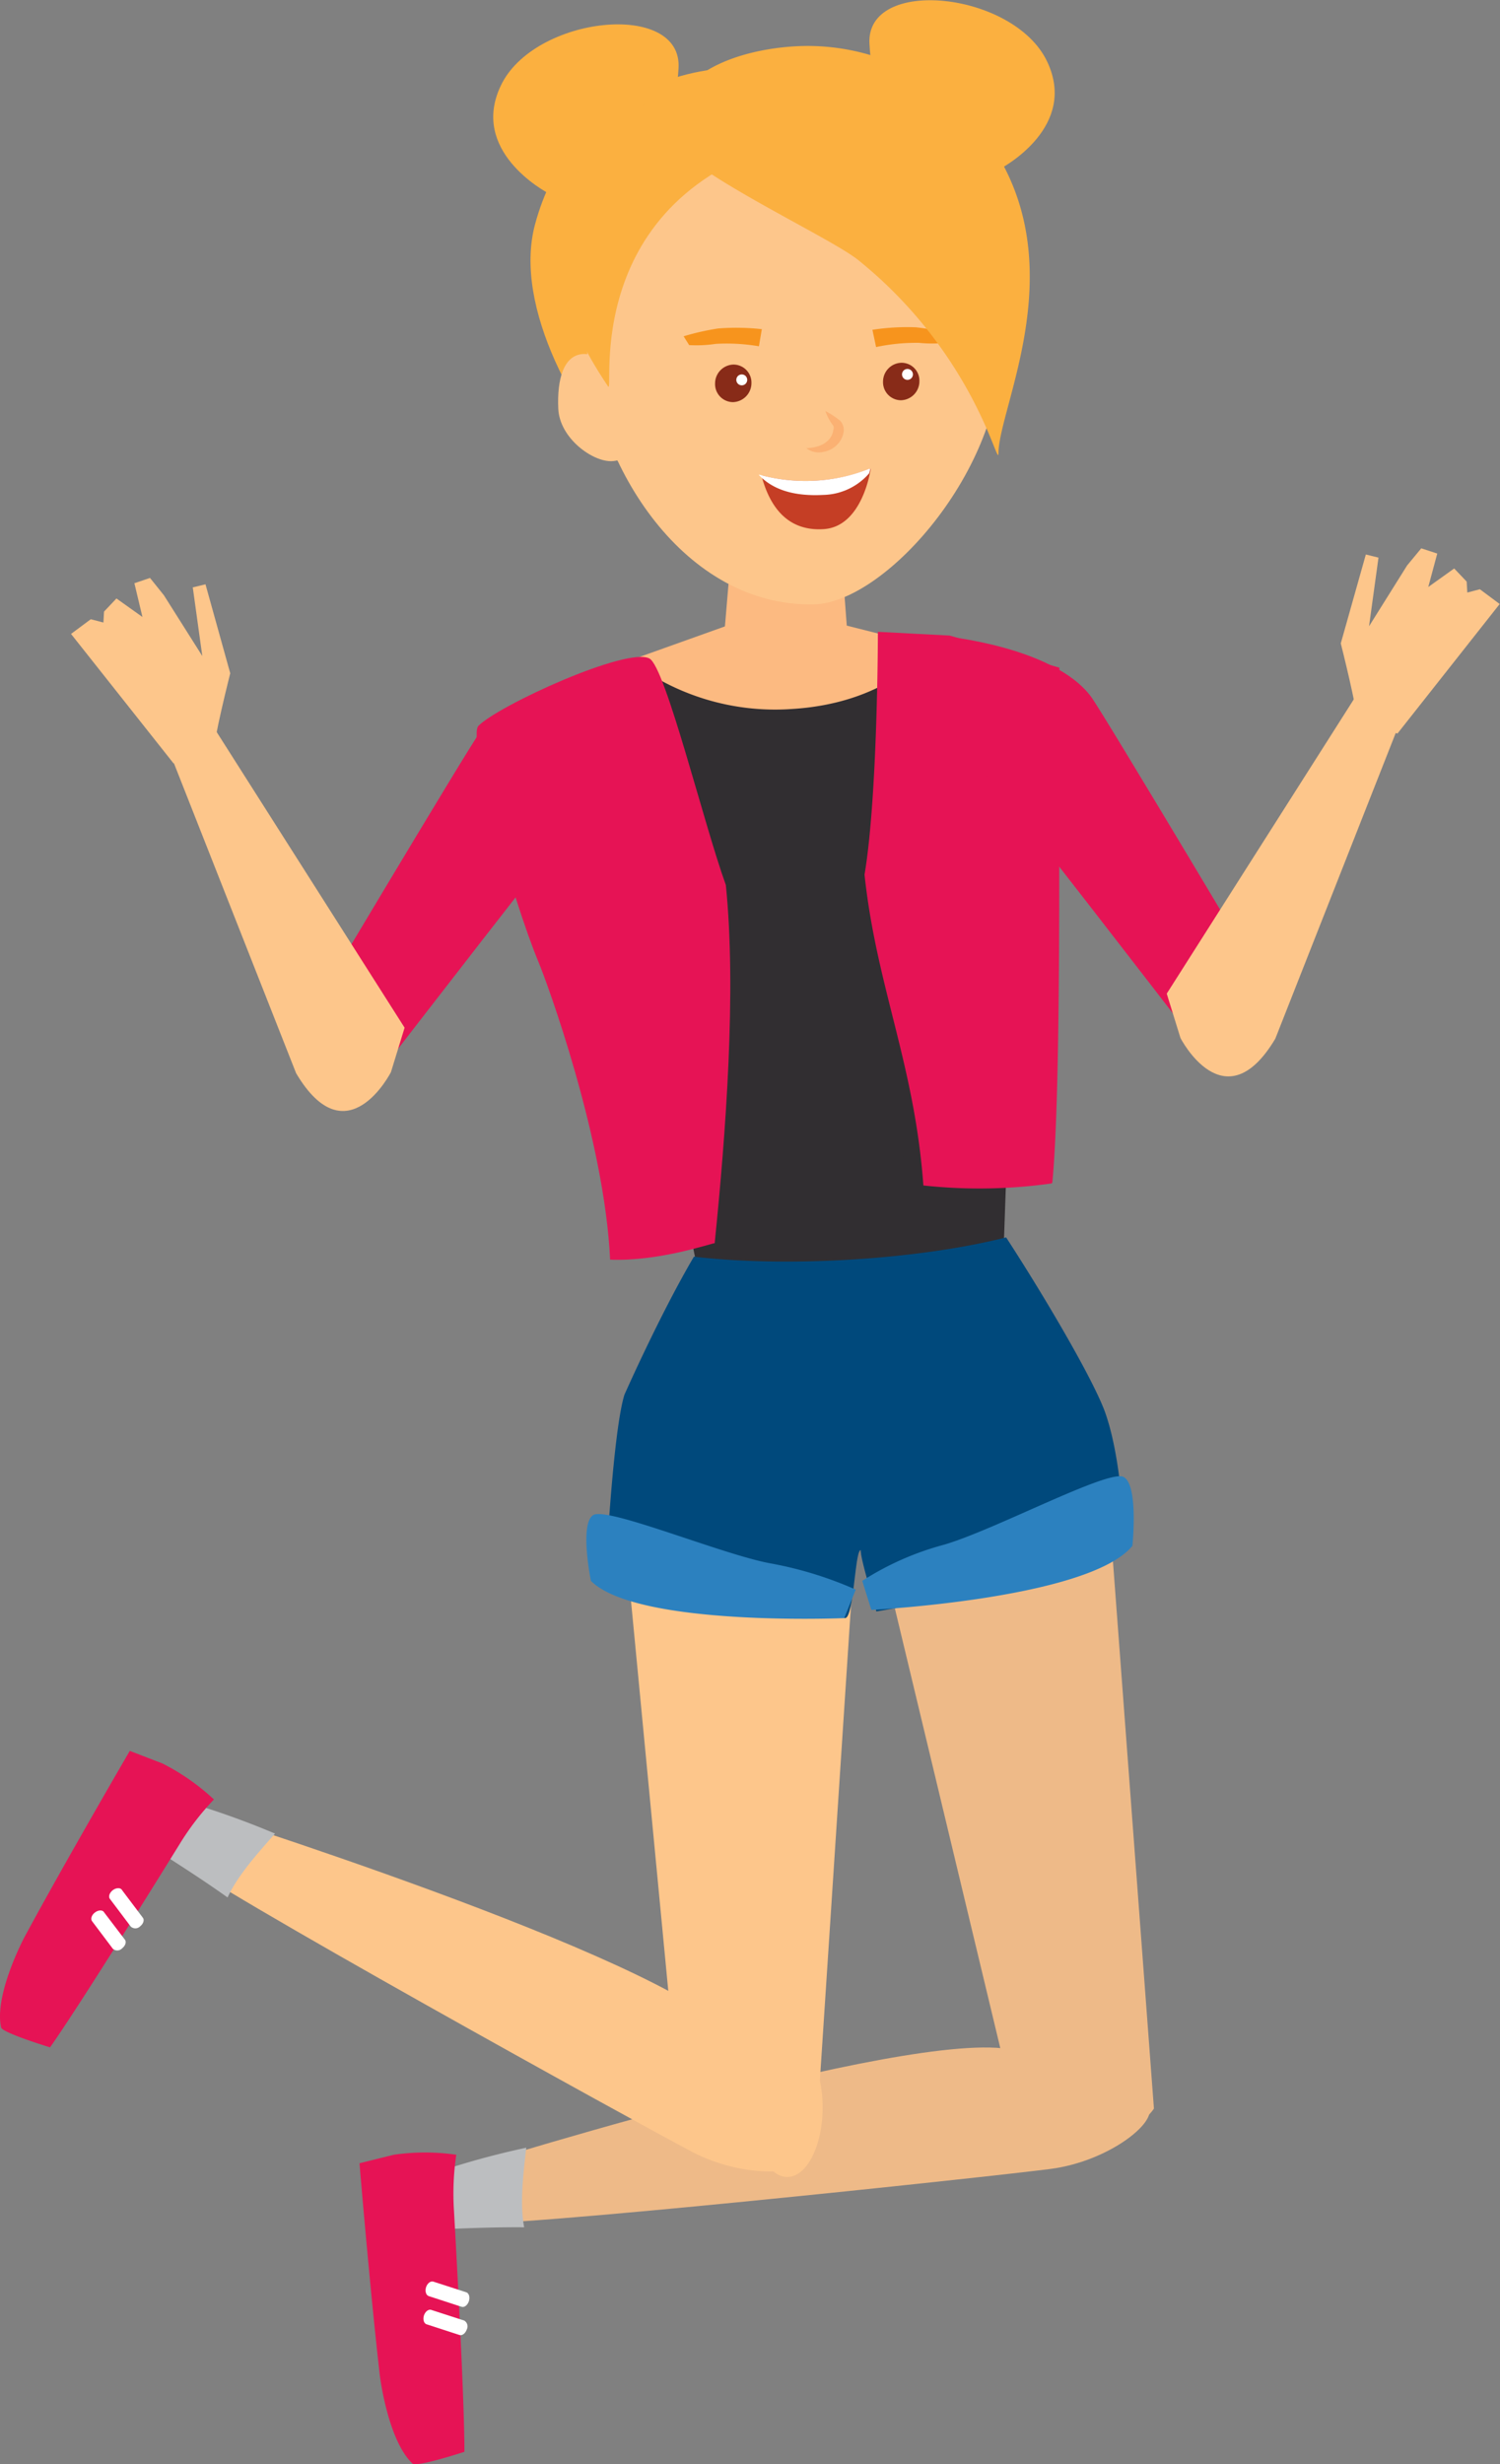 <svg xmlns="http://www.w3.org/2000/svg" viewBox="0 0 192.19 315.52"><rect x="0" y="0" width="192.19" height="315.52" fill="#808080" stroke="none"/><defs><style>.cls-1{isolation:isolate;}.cls-2{fill:#eeba88;}.cls-3{fill:#bcbec0;}.cls-4{fill:#e61355;}.cls-5{fill:#fff;}.cls-6{fill:#fdc68b;}.cls-7{fill:#fcba81;}.cls-8{fill:#814a28;}.cls-9{fill:#312e31;}.cls-10{fill:#00497c;}.cls-11{fill:#2c81bf;}.cls-12{fill:#fbb040;}.cls-13{fill:#bc5e3d;}.cls-14{fill:#f7941d;}.cls-15{fill:#882b18;}.cls-16{fill:#c53e25;}.cls-17{fill:#f57f39;opacity:0.3;mix-blend-mode:multiply;}.cls-18{fill:#00aeef;}</style></defs><g class="cls-1"><g id="Layer_2" data-name="Layer 2"><g id="Layer_1-2" data-name="Layer 1"><path class="cls-2" d="M54.79,279.11c2.41-.77,61.81-19.57,75-16.63,14.33,3.2,15.44,5.25,17.22,7.08s-4.73,7.16-12.42,8.16-71.16,7.79-75.79,6.95S49.58,280.79,54.79,279.11Z"/><path class="cls-2" d="M147.85,270l-6.22-83s-27.13-1.13-29.12,10L131.2,274.9C135.72,277.43,145.31,273.71,147.85,270Z"/><path class="cls-3" d="M67.43,275a104.24,104.24,0,0,0-16.06,4.8c-5.22,1.67-.66,4.72,4,5.56,1.15.2,5.67-.22,11.79-.17C66.56,282.08,67.09,278,67.43,275Z"/><path class="cls-4" d="M50.46,275.9a28.28,28.28,0,0,1,8,0,34,34,0,0,0-.29,7.21c1.47,26.12,1.33,30.83,1.33,30.83s-6.12,2-6.64,1.51c-3-2.81-4.08-10.35-4.2-11.33-1.26-11-2.6-27.13-2.6-27.13Z"/><path class="cls-5" d="M60.08,294.65c-.17.51-.59.84-.94.72L54.93,294c-.35-.12-.5-.63-.34-1.14h0c.17-.51.59-.83.94-.71l4.21,1.36c.35.12.5.62.34,1.13Z"/><path class="cls-5" d="M59.81,298.26c-.17.51-.59.83-.94.72l-4.21-1.37c-.35-.11-.5-.62-.34-1.13h0c.17-.51.59-.83.94-.71l4.21,1.36a.86.86,0,0,1,.34,1.13Z"/><path class="cls-6" d="M22.52,230.92c2.41.74,61.86,19.42,71,29.38,9.91,10.84,9.64,13.16,10,15.67s-8,3.16-14.85-.44S25.91,241.1,22.59,237.76,17.28,229.3,22.52,230.92Z"/><path class="cls-3" d="M35.24,234.78a106,106,0,0,0-15.91-5.29c-5.23-1.62-3.25,3.5.07,6.84.83.83,4.78,3.08,9.76,6.63C30.46,240.1,33.2,237.09,35.24,234.78Z"/><path class="cls-6" d="M104.68,272,110.12,189s-26.71-4.9-30.24,5.86l7.63,79.76C91.64,277.71,101.65,275.37,104.68,272Z"/><path class="cls-7" d="M99.51,77.84,73.56,87.11c-1.09,2.61,11.68,12.92,12.8,26.44s6.34,49.32,6.34,49.32l27,.76s-.24-27.79-1.37-40.64,1.59-40,1.59-40Z"/><polygon class="cls-8" points="94.05 170.23 119.75 169.68 119.6 155.39 91.55 156.11 94.05 170.23"/><path class="cls-9" d="M81.74,88.09a30.69,30.69,0,0,0,19.75,5.47,21.08,21.08,0,0,0,16.93-9.88L129,87.35l1.4,21-2,57.15-36.91,7.54L75.38,93.22Z"/><path class="cls-9" d="M98,151.11c2.83-.58,5.66-1,8.5-1.43,1-.2,2-.39,2.94-.56a155.16,155.16,0,0,1,20-2.22L132,105.19l-3-20.61-10.59-.9s-4.94,6.37-16.93,7.1a30.62,30.62,0,0,1-19.75-5.47l-6.36,5.14,12.76,63.09C91.4,152.62,94.68,151.79,98,151.11Z"/><path class="cls-8" d="M106,192.49c.11-.06,4.48-2.44,6.19-9.69h0a66.36,66.36,0,0,0,1.29-12.41h0c.09-3.39,0-5.89,0-5.9h0l-1.49,0s.09,2.47,0,5.81h0a63.34,63.34,0,0,1-1.26,12.09h0a14.69,14.69,0,0,1-4.43,8h0l-1.72-26.1-1.48.1L105,193l1-.53Z"/><path class="cls-8" d="M93.65,167.59l0-.09-.47-1.35h0a7.33,7.33,0,0,1,1.71-.2h0c5.67-.3,24.57-.18,24.58-.18v1.52h0s-6.18,0-12.52,0h0c-3.16,0-6.38,0-8.88.09h0c-1.24,0-2.31.06-3.1.1h0l-1,.07h0l-.28,0h-.06Zm25.79-.3h0Z"/><path class="cls-8" d="M137.36,184.16l-.2,1.51h0c-.06,0-5.38-.72-8.52-3.79h0c-1.73-1.8-1.9-5-1.86-7.9h0a22.18,22.18,0,0,1,.53-4.64l1.3,0,.16.23a22.14,22.14,0,0,0-.51,4.41h0c-.1,2.72.3,5.75,1.41,6.77h0a12.67,12.67,0,0,0,4.83,2.67h0a21,21,0,0,0,2.86.7Zm-8.61-15.24Z"/><path class="cls-4" d="M93,113.32c-2.82-7.76-7.73-27.91-9.79-29-2.85-1.54-19.32,6-21.91,8.62C59.86,94.38,65.59,115,69,123.19c1,2.37,8.46,22.58,9.17,38.1,6.23.26,13-2.1,13.4-2.11C93,145.07,94.38,126.87,93,113.32Z"/><path class="cls-4" d="M110.77,112c1.53,14.35,6.41,24.26,7.54,39.79a66.49,66.49,0,0,0,16.44-.26.45.45,0,0,0,.09-.19c1.42-14.93.62-64.54.91-65.84l-14.06-4.12-9.21-.48S112.48,101.8,110.77,112Z"/><path class="cls-10" d="M141.65,181c-1.42-4.13-7.82-15-12.74-22.56-10.8,2.74-27.47,3.93-40,2.47C84.54,168.33,80,178.6,80,178.6c-1.45,4.75-2.32,21.58-2.32,21.58s7,7,30.6,7c1.12,0,1.26-8.7,2-8.7,0,1.41,2,7.58,2,7.86a133.54,133.54,0,0,0,31.72-9.54S143.83,187.3,141.65,181Z"/><path class="cls-11" d="M75.71,202.42s-1.48-7.3.29-8.42,16.53,5.05,22.72,6.18a48.25,48.25,0,0,1,10.92,3.36l-1.47,3.65S81.61,208.32,75.71,202.42Z"/><path class="cls-11" d="M145.09,197.94s.82-7.82-1.14-8.83-16.77,6.93-23.14,8.72a36.78,36.78,0,0,0-10.33,4.59l1.16,3.72S139.5,204.72,145.09,197.94Z"/><path class="cls-4" d="M20.81,225.8a28.33,28.33,0,0,1,6.6,4.61A33.75,33.75,0,0,0,23,236.15c-13.78,22.24-16.59,26-16.59,26S.29,260.29.14,259.6c-.87-4,2.59-10.82,3.06-11.69,5.29-9.77,13.43-23.72,13.43-23.72Z"/><path class="cls-5" d="M17.93,246.68a.87.87,0,0,1-1.18,0l-2.66-3.53c-.23-.3-.06-.8.37-1.13h0c.43-.32,1-.34,1.18,0l2.66,3.53c.23.3.06.8-.37,1.12Z"/><path class="cls-5" d="M15.64,249.48a.86.86,0,0,1-1.18.05L11.8,246c-.22-.3-.06-.8.37-1.12h0c.43-.33,1-.35,1.18,0L16,248.36c.23.3.06.8-.37,1.12Z"/><path class="cls-7" d="M106.76,86.84c1.5-1.26,1-1.58,2-3.17l-1.34-17.92L94,67,92.68,82.6C95.93,85.74,104,89.18,106.76,86.84Z"/><path class="cls-12" d="M70.74,25c-1.32-.62-10.47-5.8-6.59-14,4.22-9,23.31-11,22.79-2.27s-3.74,10-3.74,10S75.49,27.23,70.74,25Z"/><path class="cls-13" d="M110,13.9a12.53,12.53,0,0,1-.52-1.62,5,5,0,0,1,.86-.13Z"/><path class="cls-12" d="M87.37,65.12c-4.88-3.54-2,.28-6.29-3.9-7-7.43-15.42-21.81-12.52-32.52,4.5-16.62,19.55-20,25.15-19.94,10.78.06,11.93,34.23,2.45,60.91C91,67.16,92.08,68.53,87.37,65.12Z"/><path class="cls-6" d="M128.13,43.39c1.17,15.74-14.42,33.81-23.89,34-16.45.3-27.92-17.45-29.09-33.2S86.37,16.4,102.07,15.27,127,27.64,128.13,43.39Z"/><path class="cls-6" d="M81.61,52.64c.16,3.78-.72,6.3-3.2,6.41s-6.71-2.94-6.88-6.72.69-6.86,3.17-7S81.45,48.86,81.61,52.64Z"/><path class="cls-12" d="M77.91,49.48c.9,1.33-4-24.28,23.87-31.6,4.53-1.19,3.38-8.59,2.65-9.44s-17-.16-24.62,6.93C74.39,20.42,64.73,29.92,77.91,49.48Z"/><ellipse class="cls-6" cx="100.87" cy="269.85" rx="4.53" ry="8.9"/><path class="cls-4" d="M80.7,85.89s-14.27,1.27-19.14,7.77c-1.58,2.11-24,39.75-24,39.75l12.58,2S73,105.8,75.64,102.87,87.62,87.07,80.7,85.89Z"/><path class="cls-6" d="M37.94,137.42,21.73,96.32l4.46-5.06,25.65,40.33-1.75,5.69S44.44,148.38,37.94,137.42Z"/><path class="cls-6" d="M27.5,95.94c-.31-.59,2-9.73,2-9.73L26.33,74.82l-1.63.39L25.92,84,21,76.22,19.22,74l-2,.68L18.25,79l-3.33-2.37-1.59,1.68-.08,1.4-1.62-.42L9.1,81.17,22.24,97.75Z"/><path class="cls-4" d="M120.63,81.42s14.27,1.27,19.15,7.77c1.58,2.11,24,39.75,24,39.75l-12.59,2s-22.78-29.57-25.45-32.5S113.71,82.6,120.63,81.42Z"/><path class="cls-6" d="M163.4,133l16.2-41.1-4.46-5-25.65,40.33,1.76,5.68S156.89,143.91,163.4,133Z"/><path class="cls-6" d="M173.79,92.12c.31-.59-2-9.74-2-9.74L175,71l1.62.4-1.21,8.79,4.88-7.79,1.81-2.19,2.05.67L183,75.16l3.32-2.37,1.6,1.68.08,1.4,1.61-.42,2.54,1.89L179.05,93.93Z"/><path class="cls-14" d="M97.61,42.15A29.38,29.38,0,0,0,92,42.06a32.17,32.17,0,0,0-4.41,1l.71,1.13a16.94,16.94,0,0,0,3.42-.16,24.65,24.65,0,0,1,5.52.31Z"/><path class="cls-14" d="M111.78,42.23a29.1,29.1,0,0,1,5.6-.32,31.47,31.47,0,0,1,4.45.83l-.66,1.16a17,17,0,0,1-3.42,0,24.6,24.6,0,0,0-5.5.54Z"/><path class="cls-15" d="M117.8,48.83a2.43,2.43,0,0,1-2.36,2.42,2.31,2.31,0,0,1-2.3-2.38,2.42,2.42,0,0,1,2.36-2.42A2.29,2.29,0,0,1,117.8,48.83Z"/><path class="cls-15" d="M96.28,49.07a2.44,2.44,0,0,1-2.36,2.42,2.31,2.31,0,0,1-2.3-2.39A2.42,2.42,0,0,1,94,46.68,2.31,2.31,0,0,1,96.28,49.07Z"/><circle class="cls-5" cx="116.27" cy="47.94" r="0.7"/><circle class="cls-5" cx="95.04" cy="48.64" r="0.7"/><path class="cls-16" d="M104,61.57a22.15,22.15,0,0,1-6.35-.69h-.09c1.32,5,4.12,7.13,8,6.87,5-.34,6-7.72,6-7.72h-.14A22,22,0,0,1,104,61.57Z"/><path class="cls-5" d="M104,61.57a22.19,22.19,0,0,1-6.67-.78h-.12c1.87,2,4.68,2.77,8.27,2.58a8,8,0,0,0,5.88-2.76c.1-.35.15-.58.15-.58h-.15A22,22,0,0,1,104,61.57Z"/><path id="nose" class="cls-17" d="M108.1,55.24a1.74,1.74,0,0,0-.49-1.4,12.41,12.41,0,0,0-1.85-1.21,6.08,6.08,0,0,0,1,1.87.66.66,0,0,1,0,.56c0,.19-.23,2.18-3.44,2.33a2.61,2.61,0,0,0,2.23.46,3.25,3.25,0,0,0,2.09-1.37A3.19,3.19,0,0,0,108.1,55.24Z"/><path class="cls-12" d="M127.93,58c0,2.42-2.86-12.48-17.88-24.63-4-3.29-25.2-12.74-24.64-16.88,1.37-10,15.67-10.51,16.7-10.57A28.16,28.16,0,0,1,128,20.17C136.87,35.34,128,52.27,127.93,58Z"/><line class="cls-18" x1="179.37" y1="88.27" x2="179.37" y2="88.27"/><path class="cls-12" d="M127.6,21.91c1.32-.62,10.46-5.8,6.58-14-4.22-9-23.31-11-22.78-2.27s3.73,10,3.73,10S122.84,24.17,127.6,21.91Z"/></g></g></g></svg>